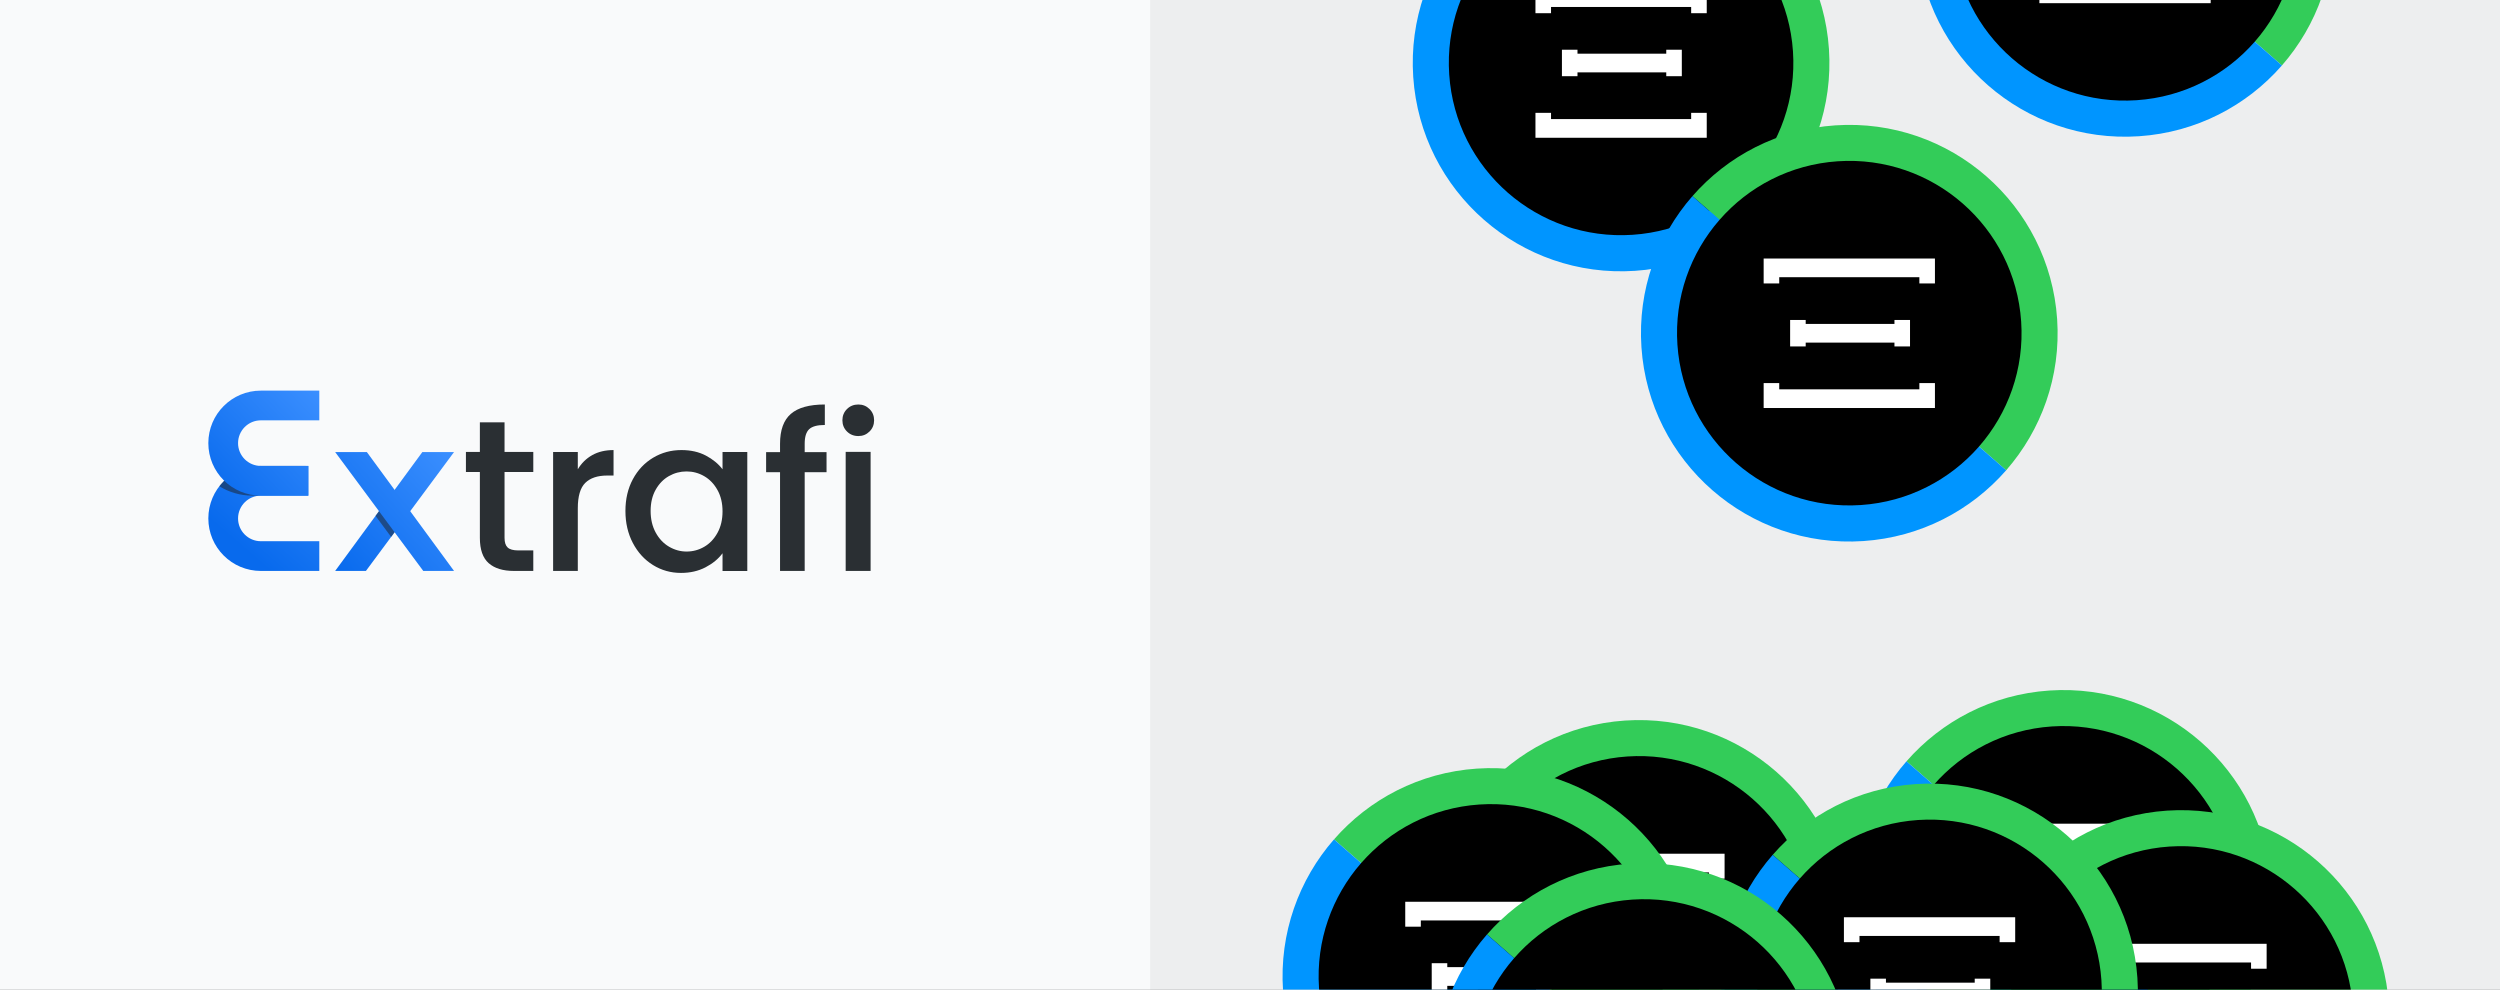 <svg width="384" height="152" viewBox="0 0 384 152" fill="none" xmlns="http://www.w3.org/2000/svg">
<rect x="0" y="0" width="384" height="152" fill="#808080" stroke="none"/>
<g clip-path="url(#clip0_3228_72092)">
<rect width="384" height="152" fill="#F9FAFB"/>
<rect opacity="0.05" x="176.666" width="208" height="152" fill="#0D0E0F"/>
<g clip-path="url(#clip1_3228_72092)">
<path d="M273.096 30.726C278.485 24.56 281.52 16.336 280.926 7.521C279.738 -10.111 264.481 -23.443 246.849 -22.254C238.034 -21.661 230.293 -17.55 224.904 -11.381L273.096 30.728V30.726Z" fill="#33CC59"/>
<path d="M229.721 -7.179C229.721 -7.179 229.718 -7.176 229.716 -7.174L224.901 -11.381C219.515 -5.215 216.48 3.007 217.073 11.824C218.262 29.456 233.519 42.788 251.151 41.599C259.968 41.006 267.707 36.892 273.096 30.726L229.721 -7.179Z" fill="#0095FF"/>
<path d="M275.4 7.886C274.418 -6.694 261.8 -17.719 247.22 -16.737C239.929 -16.245 233.529 -12.845 229.074 -7.748C224.619 -2.647 222.108 4.152 222.6 11.443C223.582 26.022 236.2 37.047 250.78 36.065C258.071 35.573 264.471 32.174 268.926 27.076C273.382 21.976 275.892 15.177 275.4 7.886Z" fill="black"/>
<path d="M235.846 -1.8V2.028H238.238V1.071H259.762V2.028H262.155V-1.8H235.846Z" fill="white"/>
<path d="M239.912 7.638V11.704H242.302V11.116H255.937V11.704H258.327V7.638H255.937V8.246H242.302V7.638H239.912Z" fill="white"/>
<path d="M259.762 17.333H262.155V21.161H235.846V17.333H238.238V18.291H259.762V17.333Z" fill="white"/>
</g>
<g clip-path="url(#clip2_3228_72092)">
<path d="M350.502 10.053C355.89 3.887 358.925 -4.337 358.332 -13.152C357.143 -30.784 341.886 -44.115 324.254 -42.926C315.439 -42.333 307.698 -38.222 302.31 -32.054L350.502 10.056V10.053Z" fill="#33CC59"/>
<path d="M307.126 -27.851C307.126 -27.851 307.124 -27.849 307.121 -27.846L302.306 -32.053C296.921 -25.887 293.886 -17.665 294.479 -8.848C295.668 8.784 310.924 22.116 328.556 20.927C337.374 20.333 345.113 16.22 350.501 10.054L307.126 -27.851Z" fill="#0095FF"/>
<path d="M352.805 -12.787C351.823 -27.366 339.205 -38.392 324.626 -37.41C317.335 -36.917 310.935 -33.518 306.479 -28.42C302.024 -23.32 299.513 -16.521 300.005 -9.23C300.988 5.35 313.605 16.375 328.185 15.393C335.476 14.901 341.876 11.501 346.332 6.403C350.787 1.303 353.298 -5.496 352.805 -12.787Z" fill="black"/>
<path d="M313.251 -22.472V-18.644H315.644V-19.602H337.167V-18.644H339.56V-22.472H313.251Z" fill="white"/>
<path d="M317.317 -13.034V-8.968H319.708V-9.556H333.342V-8.968H335.732V-13.034H333.342V-12.426H319.708V-13.034H317.317Z" fill="white"/>
<path d="M337.167 -3.339H339.56V0.489H313.251V-3.339H315.644V-2.382H337.167V-3.339Z" fill="white"/>
</g>
<g clip-path="url(#clip3_3228_72092)">
<path d="M341.028 159.045C346.416 152.879 349.451 144.655 348.858 135.84C347.669 118.208 332.413 104.876 314.781 106.065C305.966 106.658 298.224 110.769 292.836 116.938L341.028 159.047V159.045Z" fill="#33CC59"/>
<path d="M297.652 121.14C297.652 121.14 297.65 121.143 297.648 121.145L292.833 116.938C287.447 123.104 284.412 131.326 285.005 140.143C286.194 157.775 301.451 171.107 319.083 169.918C327.9 169.325 335.639 165.211 341.027 159.045L297.652 121.14Z" fill="#0095FF"/>
<path d="M343.332 136.205C342.35 121.625 329.732 110.6 315.152 111.582C307.861 112.074 301.461 115.474 297.006 120.571C292.55 125.672 290.04 132.47 290.532 139.762C291.514 154.341 304.132 165.366 318.712 164.384C326.003 163.892 332.403 160.493 336.858 155.395C341.313 150.294 343.824 143.496 343.332 136.205Z" fill="black"/>
<path d="M303.777 126.519V130.347H306.17V129.39H327.694V130.347H330.086V126.519H303.777Z" fill="white"/>
<path d="M307.844 135.957V140.023H310.234V139.435H323.868V140.023H326.259V135.957H323.868V136.565H310.234V135.957H307.844Z" fill="white"/>
<path d="M327.694 145.652H330.086V149.48H303.777V145.652H306.17V146.61H327.694V145.652Z" fill="white"/>
</g>
<g clip-path="url(#clip4_3228_72092)">
<path d="M359.096 177.493C364.485 171.327 367.52 163.103 366.926 154.288C365.738 136.656 350.481 123.325 332.849 124.513C324.034 125.107 316.293 129.217 310.904 135.386L359.096 177.496V177.493Z" fill="#33CC59"/>
<path d="M315.721 139.588C315.721 139.588 315.718 139.591 315.716 139.593L310.901 135.387C305.515 141.553 302.48 149.774 303.073 158.591C304.262 176.223 319.519 189.555 337.151 188.366C345.968 187.773 353.707 183.66 359.096 177.494L315.721 139.588Z" fill="#0095FF"/>
<path d="M361.4 154.653C360.418 140.073 347.8 129.048 333.22 130.03C325.929 130.523 319.529 133.922 315.074 139.02C310.619 144.12 308.108 150.919 308.6 158.21C309.582 172.79 322.2 183.815 336.78 182.833C344.071 182.34 350.471 178.941 354.926 173.843C359.382 168.743 361.892 161.944 361.4 154.653Z" fill="black"/>
<path d="M321.846 144.968V148.796H324.238V147.838H345.762V148.796H348.155V144.968H321.846Z" fill="white"/>
<path d="M325.912 154.405V158.472H328.302V157.883H341.937V158.472H344.327V154.405H341.937V155.013H328.302V154.405H325.912Z" fill="white"/>
<path d="M345.762 164.101H348.155V167.928H321.846V164.101H324.238V165.058H345.762V164.101Z" fill="white"/>
</g>
<g clip-path="url(#clip5_3228_72092)">
<path d="M275.838 163.657C281.226 157.491 284.261 149.267 283.668 140.452C282.479 122.82 267.222 109.488 249.59 110.677C240.775 111.27 233.034 115.381 227.646 121.55L275.838 163.659V163.657Z" fill="#33CC59"/>
<path d="M232.462 125.752C232.462 125.752 232.46 125.755 232.457 125.757L227.642 121.55C222.257 127.716 219.221 135.938 219.815 144.755C221.004 162.387 236.26 175.719 253.892 174.53C262.709 173.937 270.449 169.823 275.837 163.657L232.462 125.752Z" fill="#0095FF"/>
<path d="M278.141 140.817C277.159 126.237 264.541 115.212 249.962 116.194C242.671 116.686 236.271 120.086 231.815 125.183C227.36 130.284 224.849 137.083 225.341 144.374C226.324 158.953 238.941 169.979 253.521 168.996C260.812 168.504 267.212 165.105 271.668 160.007C276.123 154.907 278.634 148.108 278.141 140.817Z" fill="black"/>
<path d="M238.587 131.132V134.959H240.98V134.002H262.503V134.959H264.896V131.132H238.587Z" fill="white"/>
<path d="M242.653 140.569V144.635H245.043V144.047H258.678V144.635H261.068V140.569H258.678V141.177H245.043V140.569H242.653Z" fill="white"/>
<path d="M262.503 150.264H264.896V154.092H238.587V150.264H240.98V151.222H262.503V150.264Z" fill="white"/>
</g>
<g clip-path="url(#clip6_3228_72092)">
<path d="M308.148 72.234C313.536 66.068 316.571 57.844 315.978 49.029C314.789 31.398 299.533 18.066 281.901 19.255C273.086 19.848 265.344 23.959 259.956 30.127L308.148 72.237V72.234Z" fill="#33CC59"/>
<path d="M264.773 34.33C264.773 34.33 264.77 34.332 264.768 34.335L259.953 30.128C254.567 36.294 251.532 44.516 252.125 53.333C253.314 70.965 268.571 84.296 286.203 83.108C295.02 82.514 302.759 78.401 308.147 72.235L264.773 34.33Z" fill="#0095FF"/>
<path d="M310.452 49.394C309.47 34.815 296.852 23.789 282.272 24.772C274.981 25.264 268.581 28.663 264.126 33.761C259.67 38.861 257.16 45.66 257.652 52.951C258.634 67.531 271.252 78.556 285.832 77.574C293.123 77.082 299.523 73.682 303.978 68.585C308.433 63.484 310.944 56.685 310.452 49.394Z" fill="black"/>
<path d="M270.897 39.709V43.537H273.29V42.579H294.814V43.537H297.206V39.709H270.897Z" fill="white"/>
<path d="M274.964 49.147V53.213H277.354V52.625H290.988V53.213H293.379V49.147H290.988V49.755H277.354V49.147H274.964Z" fill="white"/>
<path d="M294.814 58.842H297.206V62.67H270.897V58.842H273.29V59.8H294.814V58.842Z" fill="white"/>
</g>
<g clip-path="url(#clip7_3228_72092)">
<path d="M320.475 173.415C325.864 167.249 328.899 159.025 328.305 150.211C327.116 132.579 311.86 119.247 294.228 120.436C285.413 121.029 277.672 125.14 272.283 131.308L320.475 173.418V173.415Z" fill="#33CC59"/>
<path d="M277.1 135.511C277.1 135.511 277.097 135.513 277.095 135.516L272.28 131.309C266.894 137.475 263.859 145.697 264.452 154.514C265.641 172.146 280.898 185.478 298.53 184.289C307.347 183.695 315.086 179.582 320.475 173.416L277.1 135.511Z" fill="#0095FF"/>
<path d="M322.779 150.575C321.797 135.996 309.179 124.97 294.599 125.953C287.308 126.445 280.908 129.844 276.453 134.942C271.998 140.042 269.487 146.841 269.979 154.132C270.961 168.712 283.579 179.737 298.159 178.755C305.45 178.263 311.85 174.863 316.305 169.766C320.761 164.665 323.271 157.866 322.779 150.575Z" fill="black"/>
<path d="M283.225 140.89V144.718H285.617V143.76H307.141V144.718H309.534V140.89H283.225Z" fill="white"/>
<path d="M287.291 150.328V154.394H289.681V153.806H303.316V154.394H305.706V150.328H303.316V150.936H289.681V150.328H287.291Z" fill="white"/>
<path d="M307.141 160.023H309.534V163.851H283.225V160.023H285.617V160.981H307.141V160.023Z" fill="white"/>
</g>
<g clip-path="url(#clip8_3228_72092)">
<path d="M253.096 171.036C258.485 164.87 261.52 156.646 260.926 147.831C259.738 130.199 244.481 116.868 226.849 118.057C218.034 118.65 210.293 122.761 204.904 128.929L253.096 171.039V171.036Z" fill="#33CC59"/>
<path d="M209.721 133.132C209.721 133.132 209.718 133.134 209.716 133.136L204.901 128.93C199.515 135.096 196.48 143.317 197.073 152.135C198.262 169.767 213.519 183.098 231.151 181.909C239.968 181.316 247.707 177.203 253.096 171.037L209.721 133.132Z" fill="#0095FF"/>
<path d="M255.4 148.196C254.418 133.616 241.8 122.591 227.22 123.573C219.929 124.066 213.529 127.465 209.074 132.563C204.619 137.663 202.108 144.462 202.6 151.753C203.582 166.333 216.2 177.358 230.78 176.376C238.071 175.883 244.471 172.484 248.926 167.386C253.382 162.286 255.892 155.487 255.4 148.196Z" fill="black"/>
<path d="M215.846 138.511V142.339H218.238V141.381H239.762V142.339H242.155V138.511H215.846Z" fill="white"/>
<path d="M219.912 147.948V152.015H222.302V151.427H235.937V152.015H238.327V147.948H235.937V148.556H222.302V147.948H219.912Z" fill="white"/>
<path d="M239.762 157.644H242.155V161.471H215.846V157.644H218.238V158.601H239.762V157.644Z" fill="white"/>
</g>
<g clip-path="url(#clip9_3228_72092)">
<path d="M276.596 185.64C281.985 179.473 285.02 171.249 284.426 162.435C283.238 144.803 267.981 131.471 250.349 132.66C241.534 133.253 233.793 137.364 228.404 143.533L276.596 185.642V185.64Z" fill="#33CC59"/>
<path d="M233.221 147.735C233.221 147.735 233.218 147.737 233.216 147.74L228.401 143.533C223.015 149.699 219.98 157.921 220.573 166.738C221.762 184.37 237.019 197.702 254.651 196.513C263.468 195.92 271.207 191.806 276.596 185.64L233.221 147.735Z" fill="#0095FF"/>
<path d="M278.9 162.799C277.918 148.22 265.3 137.195 250.72 138.177C243.429 138.669 237.029 142.068 232.574 147.166C228.119 152.267 225.608 159.065 226.1 166.356C227.082 180.936 239.7 191.961 254.28 190.979C261.571 190.487 267.971 187.087 272.426 181.99C276.882 176.889 279.392 170.091 278.9 162.799Z" fill="black"/>
</g>
<g clip-path="url(#clip10_3228_72092)">
<path d="M64.872 69.435L58.211 78.517L51.48 87.696H56.205L63.009 78.517L69.74 69.435H64.872Z" fill="url(#paint0_linear_3228_72092)"/>
<path fill-rule="evenodd" clip-rule="evenodd" d="M62.473 79.239L61.944 78.517L60.078 75.972L58.212 78.517L57.682 79.239L59.545 81.753L60.078 82.472L62.473 79.239Z" fill="#1E1E1E" fill-opacity="0.5"/>
<path d="M63.009 78.517L56.348 69.435H51.48L60.61 81.753L65.015 87.696H69.74L63.009 78.517Z" fill="url(#paint1_linear_3228_72092)"/>
<path d="M49.044 87.696V83.13H40.066C38.133 83.13 36.566 81.564 36.566 79.63C36.566 77.697 38.133 76.13 40.066 76.13H47.36V71.565H40.066C35.611 71.565 32 75.176 32 79.63C32 84.085 35.611 87.696 40.066 87.696H49.044Z" fill="url(#paint2_linear_3228_72092)"/>
<path fill-rule="evenodd" clip-rule="evenodd" d="M46.982 71.565C45.277 74.306 42.237 76.13 38.772 76.13C36.908 76.13 35.167 75.603 33.691 74.689C35.167 72.788 37.473 71.565 40.066 71.565H46.982Z" fill="#1E1E1E" fill-opacity="0.5"/>
<path d="M49.044 60V64.565H40.066C38.133 64.565 36.566 66.132 36.566 68.065C36.566 69.998 38.133 71.565 40.066 71.565H47.36V76.13H40.066C35.611 76.13 32 72.519 32 68.065C32 63.611 35.611 60 40.066 60H49.044Z" fill="url(#paint3_linear_3228_72092)"/>
<path d="M77.498 72.5V82.619C77.498 83.305 77.657 83.797 77.976 84.096C78.295 84.394 78.838 84.544 79.607 84.544H81.914V87.696H78.948C77.257 87.696 75.96 87.298 75.06 86.501C74.159 85.705 73.708 84.411 73.708 82.619V72.5H71.566V69.415H73.708V64.87H77.498V69.415H81.914V72.5H77.498Z" fill="#2A2F33"/>
<path d="M88.751 72.081C89.305 71.153 90.043 70.429 90.963 69.909C91.884 69.39 92.976 69.13 94.241 69.13V73.042H93.276C91.79 73.042 90.664 73.418 89.899 74.17C89.133 74.921 88.751 76.225 88.751 78.082V87.696H84.958V69.429H88.751V72.081Z" fill="#2A2F33"/>
<path d="M96.066 78.482C96.066 76.647 96.447 75.022 97.207 73.607C97.968 72.192 99.004 71.093 100.316 70.308C101.628 69.523 103.077 69.13 104.665 69.13C106.098 69.13 107.349 69.412 108.418 69.976C109.487 70.54 110.341 71.242 110.981 72.082V69.429H114.784V87.702H110.981V84.982C110.341 85.844 109.471 86.563 108.368 87.138C107.266 87.713 106.009 88 104.598 88C103.033 88 101.6 87.597 100.299 86.79C98.999 85.983 97.968 84.855 97.207 83.407C96.447 81.959 96.066 80.317 96.066 78.482ZM110.981 78.549C110.981 77.288 110.722 76.194 110.204 75.266C109.686 74.337 109.008 73.629 108.17 73.143C107.332 72.657 106.428 72.413 105.458 72.413C104.488 72.413 103.584 72.651 102.746 73.126C101.909 73.602 101.231 74.298 100.713 75.216C100.195 76.133 99.936 77.222 99.936 78.482C99.936 79.742 100.195 80.848 100.713 81.799C101.231 82.749 101.914 83.473 102.763 83.971C103.612 84.468 104.51 84.717 105.458 84.717C106.428 84.717 107.332 84.474 108.17 83.987C109.008 83.501 109.686 82.788 110.204 81.848C110.722 80.909 110.981 79.809 110.981 78.549Z" fill="#2A2F33"/>
<path d="M126.957 72.529H123.6V87.696H119.814V72.529H117.675V69.449H119.814V68.157C119.814 66.06 120.368 64.531 121.477 63.571C122.585 62.611 124.324 62.13 126.694 62.13V65.276C125.553 65.276 124.752 65.492 124.291 65.922C123.83 66.353 123.6 67.098 123.6 68.157V69.449H126.957V72.529Z" fill="#2A2F33"/>
<path d="M131.844 66.978C131.15 66.978 130.568 66.746 130.098 66.281C129.628 65.816 129.393 65.24 129.393 64.554C129.393 63.868 129.628 63.292 130.098 62.828C130.568 62.363 131.15 62.13 131.844 62.13C132.516 62.13 133.087 62.363 133.557 62.828C134.027 63.292 134.262 63.868 134.262 64.554C134.262 65.24 134.027 65.816 133.557 66.281C133.087 66.746 132.516 66.978 131.844 66.978ZM133.725 69.402V87.696H129.896V69.402H133.725Z" fill="#2A2F33"/>
</g>
</g>
<defs>
<linearGradient id="paint0_linear_3228_72092" x1="69.739" y1="69.435" x2="50.532" y2="86.638" gradientUnits="userSpaceOnUse">
<stop stop-color="#3B8FFF"/>
<stop offset="1" stop-color="#086AED"/>
</linearGradient>
<linearGradient id="paint1_linear_3228_72092" x1="69.739" y1="69.435" x2="50.532" y2="86.638" gradientUnits="userSpaceOnUse">
<stop stop-color="#3B8FFF"/>
<stop offset="1" stop-color="#086AED"/>
</linearGradient>
<linearGradient id="paint2_linear_3228_72092" x1="49.044" y1="59.924" x2="32" y2="79.63" gradientUnits="userSpaceOnUse">
<stop stop-color="#3B8FFF"/>
<stop offset="1" stop-color="#086AED"/>
</linearGradient>
<linearGradient id="paint3_linear_3228_72092" x1="49.044" y1="60" x2="32" y2="76.13" gradientUnits="userSpaceOnUse">
<stop stop-color="#3B8FFF"/>
<stop offset="1" stop-color="#086AED"/>
</linearGradient>
<clipPath id="clip0_3228_72092">
<rect width="384" height="152" fill="white"/>
</clipPath>
<clipPath id="clip1_3228_72092">
<rect width="64" height="64" fill="white" transform="translate(217 -22.328)"/>
</clipPath>
<clipPath id="clip2_3228_72092">
<rect width="64" height="64" fill="white" transform="translate(294.405 -43)"/>
</clipPath>
<clipPath id="clip3_3228_72092">
<rect width="64" height="64" fill="white" transform="translate(284.932 105.991)"/>
</clipPath>
<clipPath id="clip4_3228_72092">
<rect width="64" height="64" fill="white" transform="translate(303 124.44)"/>
</clipPath>
<clipPath id="clip5_3228_72092">
<rect width="64" height="64" fill="white" transform="translate(219.741 110.603)"/>
</clipPath>
<clipPath id="clip6_3228_72092">
<rect width="64" height="64" fill="white" transform="translate(252.052 19.181)"/>
</clipPath>
<clipPath id="clip7_3228_72092">
<rect width="64" height="64" fill="white" transform="translate(264.379 120.362)"/>
</clipPath>
<clipPath id="clip8_3228_72092">
<rect width="64" height="64" fill="white" transform="translate(197 117.983)"/>
</clipPath>
<clipPath id="clip9_3228_72092">
<rect width="64" height="64" fill="white" transform="translate(220.5 132.586)"/>
</clipPath>
<clipPath id="clip10_3228_72092">
<rect width="102.413" height="28" fill="white" transform="translate(32 60)"/>
</clipPath>
</defs>
</svg>
